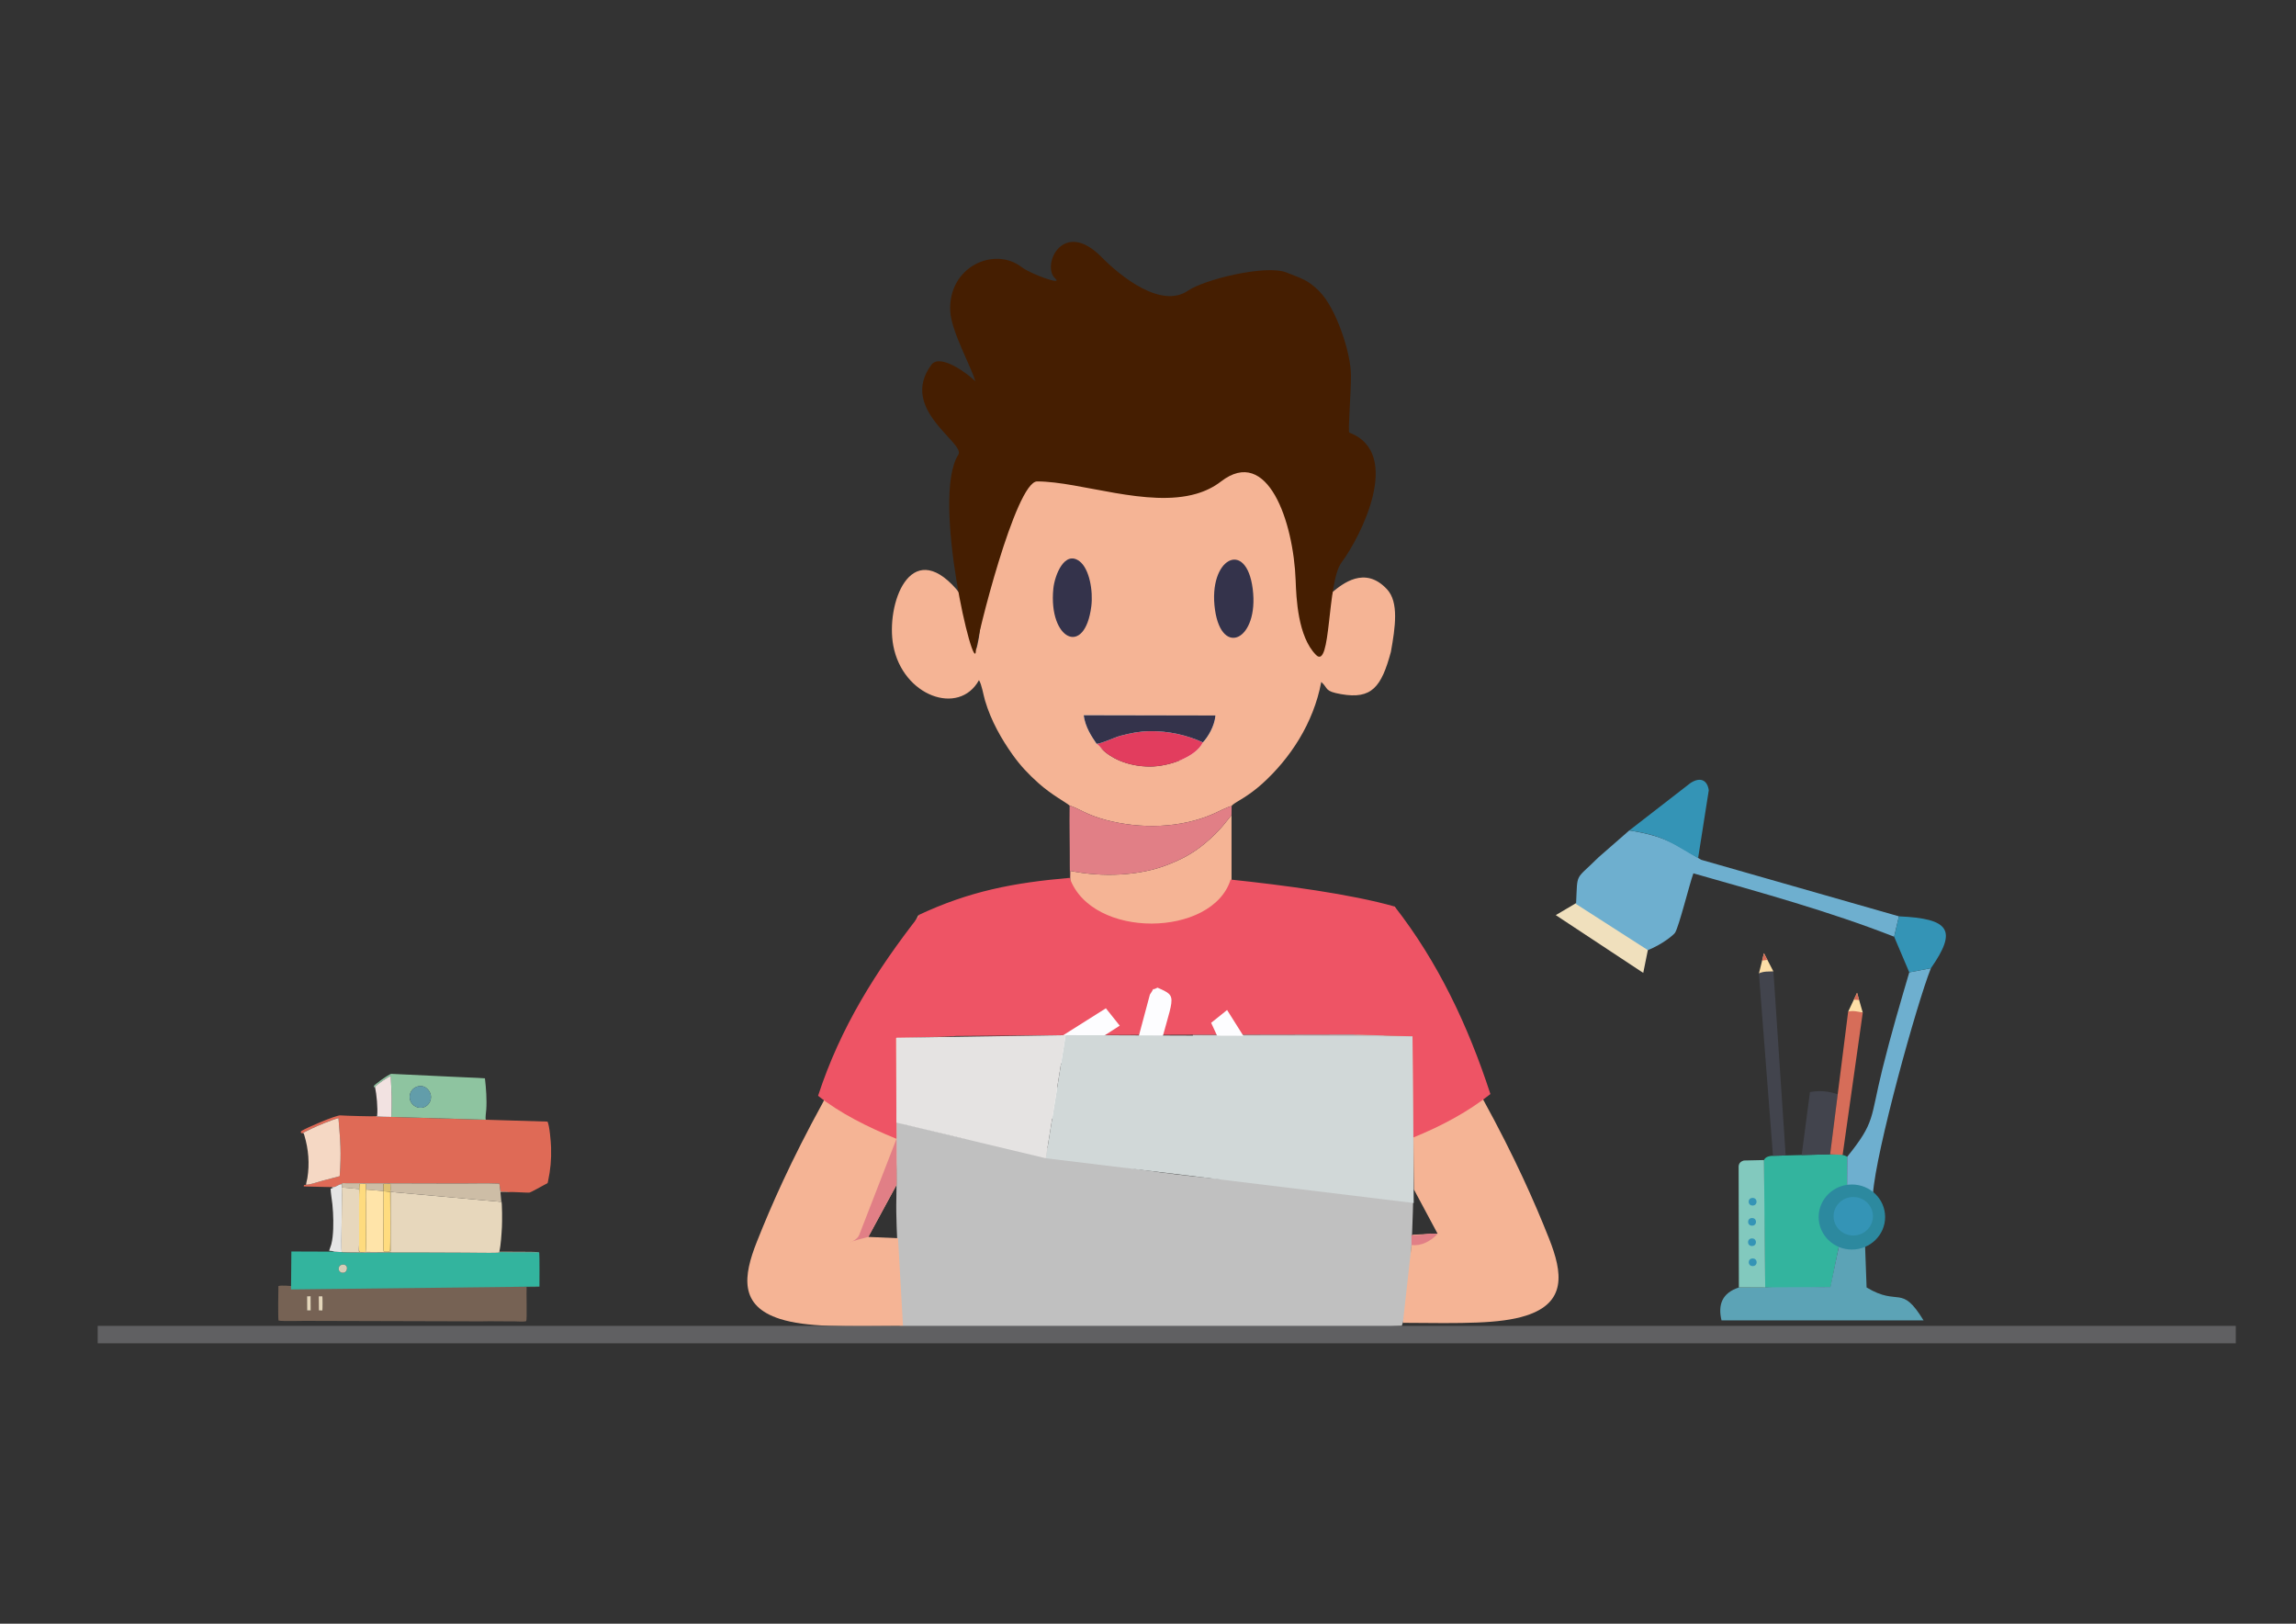 <?xml version="1.0" encoding="UTF-8"?>
<!DOCTYPE svg PUBLIC "-//W3C//DTD SVG 1.1//EN" "http://www.w3.org/Graphics/SVG/1.1/DTD/svg11.dtd">
<!-- Creator: CorelDRAW 2020 (64-Bit) -->
<svg xmlns="http://www.w3.org/2000/svg" xml:space="preserve" width="297mm" height="210mm" version="1.1" style="shape-rendering:geometricPrecision; text-rendering:geometricPrecision; image-rendering:optimizeQuality; fill-rule:evenodd; clip-rule:evenodd"
viewBox="0 0 29700 21000"
 xmlns:xlink="http://www.w3.org/1999/xlink"
 xmlns:xodm="http://www.corel.com/coreldraw/odm/2003">
 <rect x="0" y="0" width="29700" height="21000" fill="#333333" stroke="none"/>
 <defs>
  <style type="text/css">
   <![CDATA[
    .fil35 {fill:#606062}
    .fil9 {fill:#2C899F}
    .fil4 {fill:#33B49E}
    .fil32 {fill:#34334B}
    .fil6 {fill:#3494B6}
    .fil29 {fill:#421E02}
    .fil8 {fill:#42444D}
    .fil34 {fill:#451E01}
    .fil5 {fill:#5CA3B6}
    .fil23 {fill:#629DAA}
    .fil3 {fill:#6EAFCF}
    .fil13 {fill:#766254}
    .fil7 {fill:#82C9BE}
    .fil15 {fill:#8EC4A0}
    .fil0 {fill:silver}
    .fil17 {fill:#CDBDA6}
    .fil36 {fill:#D1D8D8}
    .fil24 {fill:#D5CDB7}
    .fil11 {fill:#D66D59}
    .fil12 {fill:#DF6A56}
    .fil25 {fill:#E0C170}
    .fil30 {fill:#E17F86}
    .fil31 {fill:#E23D5E}
    .fil26 {fill:#E5D6BA}
    .fil37 {fill:#E5E3E2}
    .fil19 {fill:#E5E5E5}
    .fil14 {fill:#E7D7BC}
    .fil27 {fill:#EE5465}
    .fil2 {fill:#F0E0BD}
    .fil20 {fill:#F2E2E1}
    .fil1 {fill:#F5B495}
    .fil16 {fill:#F5D8C4}
    .fil10 {fill:#FDDEA7}
    .fil33 {fill:#FDFDFF}
    .fil28 {fill:#FDFEFE}
    .fil21 {fill:#FEDB7E}
    .fil22 {fill:#FFDC7F}
    .fil18 {fill:#FFE4A9}
   ]]>
  </style>
 </defs>
 <g id="Capa_x0020_1">
  <path class="fil0" d="M13571.11 14843.99c-653.19,31.04 -1226.69,-162.3 -1891.79,-310.72l-112.43 -634.03c8.08,531.02 39.82,1148.04 28.2,1592.15 -12.37,471.65 58.07,1056.94 43.44,1659.93 597.81,170.29 5518.84,52.46 6494.42,-3.38 182.66,-479.43 172.92,-2968.24 138.53,-3743.76l-656.39 -25.22 -2184.56 3.83 6.94 184.47c73.24,-34.51 75.35,-60.33 251.41,-71.01l174.09 217.71c-1.21,24.22 -9.51,110.56 -12.89,136.23l45.19 642.93c135.81,318.44 233.22,-24.97 277.78,511.93l2.44 258.01c-356.75,28.81 -2489.9,-241.57 -2604.38,-419.07z"/>
  <path class="fil1" d="M17517.17 13379.14l754.31 25.04 18.88 1981.08 305.46 570.18 -321.57 13.33 -127.18 1139.87c777.66,6.69 1253.47,14.38 1590.55,-92.52 528.88,-167.76 476.54,-552.92 300.1,-997.55 -187.49,-472.37 -439.89,-1046.25 -851.96,-1797.22l-1145 -2496.8c-327.57,374.33 -618.86,1119.17 -523.59,1654.59z"/>
  <path class="fil2" d="M21318.29 12276.13c-369.5,-285.16 -515.09,-384.96 -929.33,-596.45l-264.29 155.96 1131.6 747.13 62.02 -306.64z"/>
  <path class="fil3" d="M20387.2 11692.01l929.33 596.45c193.64,-77.89 333.79,-198.94 350.33,-223.62 50.98,-76.11 189.71,-640.61 238.13,-769.69 874.01,249.02 1754.87,490.32 2596.78,819.71l61.93 -263.6 -2557.83 -731.17c-324.41,-193.94 -451.2,-303.32 -929.73,-380.03l-400.46 349.62c-307.76,306.92 -267.48,180.43 -288.48,602.33z"/>
  <path class="fil4" d="M22829.98 16651.33l322.78 15.14c181.06,-6.63 341.51,-16.13 526.85,-16.13l107.37 -531.6c-169.93,-252.94 -128.78,-110.28 -235.57,-447.88l341.18 -296.59c0.66,-137.8 1.33,-275.63 1.99,-413.43 -47.03,-27.87 -104.41,-37.01 -169.02,-33.12l-789.33 20.6c-69.9,1.72 -107.16,23.83 -120.61,60.85l14.36 1642.16z"/>
  <path class="fil5" d="M22493.2 16651.33c-216.83,71.46 -273.21,222.45 -224.28,425.68l2613.09 0c-291.82,-478.11 -314.69,-171.68 -736.57,-425.8l-20.27 -554.07 -338.19 21.6 -110.44 526.74 -1183.34 5.85z"/>
  <path class="fil3" d="M23894.58 14960.84l-1.99 413.43 335.06 69.29c37.1,-554.52 568.39,-2467.64 749.75,-2921.34l-279.88 53.46c-116.35,396.56 -236.24,800.67 -347.55,1250.27 -160.82,649.51 -88.48,679.56 -455.39,1134.89z"/>
  <path class="fil6" d="M21076.14 10740.06c467.4,70.07 546.25,170.22 889.82,358.04l137.95 -877.39c-19.28,-131.98 -108.75,-176.05 -236.21,-94.03l-791.56 613.38z"/>
  <path class="fil7" d="M22493.2 16651.33l340.73 -0.66 -15.96 -1647.3 -259.28 5.8c-48.53,13.27 -65.91,40.96 -68.62,75.41l3.13 1566.75z"/>
  <path class="fil6" d="M24501.77 12114.86l195.75 460.82 279.88 -53.46c344.56,-493.4 243.29,-641.27 -413.7,-670.96l-61.93 263.6z"/>
  <path class="fil8" d="M23305.54 14938.67l368.21 -9.63 98.04 -776.33c-109.71,-38.4 -228.06,-51.91 -358.95,-28.57l-107.3 814.53z"/>
  <ellipse class="fil9" cx="23955.22" cy="15740.22" rx="429.85" ry="420.69"/>
  <ellipse class="fil6" cx="23973" cy="15730.3" rx="254.48" ry="249.05"/>
  <polygon class="fil10" points="22752.57,12590.95 22940.41,12564.81 22817.35,12328.2 "/>
  <polygon class="fil11" points="22793.78,12423.74 22862.01,12414.09 22817.36,12328.2 "/>
  <path class="fil8" d="M22934.38 14948.21l164.2 -4.14 -158.18 -2379.27c-54.27,-0.34 -136.26,-4.21 -187.84,26.15l181.82 2357.26z"/>
  <polygon class="fil10" points="23906.65,13084.97 24095.95,13096.42 24022.02,12840.18 "/>
  <polygon class="fil11" points="23980.06,12929.19 24048.86,12933.19 24022.04,12840.18 "/>
  <path class="fil11" d="M23673.74 14929.06l161.75 7.51 260.46 -1840.15c-53.13,-11.06 -132.75,-31.04 -189.3,-11.45l-232.91 1844.09z"/>
  <ellipse class="fil6" cx="22670.89" cy="15542.31" rx="50.82" ry="49.73"/>
  <ellipse class="fil6" cx="22663.85" cy="15802.61" rx="50.82" ry="49.73"/>
  <ellipse class="fil6" cx="22662.96" cy="16066.17" rx="50.82" ry="49.73"/>
  <ellipse class="fil6" cx="22672.2" cy="16325.47" rx="50.82" ry="49.73"/>
  <path class="fil12" d="M3915.94 14655.61c4.78,-4.95 1.17,-1.88 8.55,-6.64l101.85 -49.86c87.27,-41.72 264.07,-115.28 352.08,-137.86 24.4,308.42 38.21,431.81 15.72,751.05l-216.8 56.73c-56.18,14.79 -159.65,51.94 -217.88,53.71 -17.83,6.64 -30.73,-5.71 -30.4,22.07l360.91 8.59c41.09,0.09 34.57,0.15 67.19,-15.23 18.99,-8.95 39.76,-21.92 58.71,-23.89l4.8 -4.47c5.05,-12.34 29.31,-6.98 57.61,-6.94l1467.04 3.65c168.42,0.09 347.06,-5.06 514.14,1.24l14.25 99.95c23,13.91 80.39,-0.85 101.49,11.04 61.63,-6.94 244.85,10.45 276.61,4.87 13.71,-2.4 170.82,-89.14 186.98,-98.09 51.2,-28.36 43.4,-14.94 50.18,-46.71 32.09,-150.45 44.31,-279.26 39.61,-437.48 -2.18,-73.51 -19.77,-282.51 -45.99,-335.19l-798.44 -24.16 -1221.55 -36.58c-15.08,-0.29 -189.12,-1.66 -202.29,-8.89 -16.59,4.45 -400.74,-5.57 -456.02,-10.7 -57.16,-5.31 -451.64,165.32 -502.96,200.68 -19.7,13.57 -7.46,36.79 14.61,29.11z"/>
  <path class="fil13" d="M4123.28 16765.53l46.4 -0.58c4.99,18.24 4.87,165.09 0.25,184.4l-45.46 -0.31 -1.19 -183.51zm-151.46 -0.01l46.78 -1.41 1.29 184.9 -47.16 -0.47 -0.91 -183.02zm46.55 318.14l2217.61 6.17 33.05 -1.12 91.96 -0.34 32.06 0.24 225.33 1.4c40.26,-2.7 164.05,9.09 188.72,-3.83 12.06,-25.37 0.14,-374.36 4.85,-441.38 6.37,-0.04 157.04,3.69 160.02,-3.73 0.51,-1.28 1.97,-0.97 2.8,-1.68 -559.96,-6.34 -1127.3,4 -1689.41,-3.5 -280.82,-3.74 -563.8,-0.46 -844.91,-0.87l-634.86 -0.86c-47.03,0.16 -163.91,-14.98 -204.25,-1.07 -2.99,48.24 -5.1,425.7 1.35,445.76 28.17,12.89 351.38,2.15 415.68,4.81z"/>
  <path class="fil4" d="M4485.44 16421.96c-20.12,68.28 -123.35,41.66 -101.42,-30.98 17.14,-56.7 124.37,-46.88 101.42,30.98zm2484.44 -226.71c-158.84,-2.35 -319.72,2.4 -478.18,-1.8 -41.17,-1.11 -26.66,7.47 -58.59,8.56 -104.99,3.63 -306.06,-1.04 -416.33,-1.07 -316.94,-0.12 -634.45,-3.96 -951.33,-2.04 -67.37,2.08 -642.37,5.11 -656.39,-5.36l-86 -5.44 -554.13 -2.06 -4.37 490.37 3213.42 -36.71c0.29,-6.18 2.45,-421.26 -2.56,-435.44 -4.24,-12 3.71,-1.61 -5.54,-9.01z"/>
  <path class="fil14" d="M5046.18 16194.46l19.26 4.45c316.88,-1.93 634.4,1.91 951.34,2.02 110.26,0.04 311.34,4.7 416.32,1.08 31.94,-1.1 17.44,-9.66 58.59,-8.57 158.48,4.22 319.35,-0.54 478.19,1.81 -14.92,-7.39 -450.95,-4.87 -511,-5.99 21.33,-92.84 27.8,-221.17 33.74,-319.26 3.18,-52.42 5.28,-318.65 -9.05,-348l1.58 22.08 -1430.87 -128.34 -0.7 690.95c0.24,20.19 5.37,75.3 -7.4,87.77z"/>
  <path class="fil15" d="M5300.1 14206.67c-16.01,-132.6 136.29,-207.07 222.85,-128.28 100.24,91.23 43.1,235.07 -66.62,248.69 -79.29,9.85 -147.88,-51.29 -156.23,-120.41zm-449.29 -148.54c15.87,-26.39 170.64,-133.03 204.13,-139.93 2.4,88.62 9.59,173.03 11.29,263.25 1.67,88.46 -0.72,176.37 -3.63,263.96l1221.55 36.58c-8.29,-20.73 3.92,-102.95 5.95,-131.52 8.88,-125.18 -2.64,-282.16 -17.42,-404.15 -132.62,-9.51 -267.56,-11.36 -401.06,-19.41l-810.07 -38.42c-18.5,1.15 -111.7,65.14 -129.79,78.27 -21.72,15.77 -39.05,28.9 -59.3,45.6 -7.28,6.01 -24.46,17.36 -30.26,24.84 -9.38,12.11 -11.62,29.61 8.61,20.93z"/>
  <path class="fil16" d="M3915.94 14655.61c20.93,-0.42 7.08,-1.55 15.03,10.18 0.78,1.13 5.84,17.77 6.06,18.52 54.15,180.18 69.4,367.79 38.65,554.17 -4.76,28.8 -14.73,54.95 -16.22,84.26 58.23,-1.77 161.7,-38.92 217.88,-53.71l216.8 -56.73c22.49,-319.24 8.68,-442.63 -15.72,-751.05 -88.01,22.58 -264.81,96.14 -352.08,137.86l-101.85 49.86c-7.38,4.76 -3.77,1.69 -8.55,6.64z"/>
  <path class="fil17" d="M4421.1 16193.61l-12.05 -0.07c14.02,10.47 589.02,7.44 656.39,5.37l-19.26 -4.45 -317.54 -3c-101.76,8.16 -83.69,11.55 -83.79,-109.99 -0.02,-36.44 0.36,-72.86 0.15,-109.3 -0.77,-136.41 -3.97,-547.76 6.24,-659.74l82.82 0 0.66 72.68 225.75 19.15 -0.4 -92.6 90.31 0.26c0.05,27.29 4.58,84.76 -2.23,101.96l-0.6 1.65 6.73 0.21 1430.87 128.34 -1.58 -22.08 -9.97 -104.92 101.6 1.67c-21.1,-11.89 -78.49,2.87 -101.49,-11.04l-14.25 -99.95c-167.08,-6.3 -345.72,-1.15 -514.14,-1.24l-1467.04 -3.65c-28.3,-0.04 -52.56,-5.4 -57.61,6.94 4.26,10.13 -2.54,23.59 3.88,48.53l219.32 19.67c6.58,33.43 1.57,621.58 1.58,720.27 0.01,29.53 -7.61,79.16 0.95,94.94l-225.3 0.39z"/>
  <path class="fil14" d="M4421.1 16193.61l225.3 -0.39c-8.56,-15.78 -0.94,-65.41 -0.95,-94.94 -0.01,-98.69 5,-686.84 -1.58,-720.27l-219.32 -19.67c-6.42,-24.94 0.38,-38.4 -3.88,-48.53l-4.8 4.47c18.59,23.51 -9.22,846.15 5.23,879.33z"/>
  <path class="fil18" d="M4728.64 16191.46l317.54 3c12.77,-12.47 7.64,-67.58 7.4,-87.77l0.7 -690.95 -6.73 -0.21c1.26,83.57 5.5,747.44 -3.46,768.97 -5.94,6.65 -64.84,4.73 -69.53,3.78 -9.63,-1.96 -6.55,-1.54 -10.8,-3.8 -9.78,-10.75 -2.72,-343.11 -2.72,-384.65 0,-130.81 1.12,-262.01 0.53,-392.74l-1.1 -2.83 -225.75 -19.15c-5.53,60.8 -1.24,141.54 -1.17,204.54 0.08,67.25 -0.12,134.51 -0.11,201.77 0.01,67.92 6.71,360.34 -4.8,400.04z"/>
  <path class="fil19" d="M4289.97 15353.4l18.37 9.26 -31.19 11.66c-2.12,34.8 17.86,155.73 22.4,200.35 7.19,70.48 10.75,140.64 11.82,212.55 1.11,75.38 -1.42,142.3 -9.34,214.09 -3.11,28.19 -9.46,65.05 -16.9,92.84 -8.1,30.22 -21.55,58.78 -27.55,82.12 20.67,2.53 51.1,1.98 65.49,11.84l85.98 5.43 12.05 0.07c-14.45,-33.18 13.36,-855.82 -5.23,-879.33 -18.95,1.97 -39.72,14.94 -58.71,23.89 -32.62,15.38 -26.1,15.32 -67.19,15.23z"/>
  <path class="fil20" d="M4850.81 14058.13c20.78,93.49 38.59,276.1 27.4,375.54l-17.9 2.85c13.17,7.23 187.21,8.6 202.29,8.89 2.91,-87.59 5.3,-175.5 3.63,-263.96 -1.7,-90.22 -8.89,-174.63 -11.29,-263.25 -33.49,6.9 -188.26,113.54 -204.13,139.93z"/>
  <path class="fil21" d="M4728.64 16191.46c11.51,-39.7 4.81,-332.12 4.8,-400.04 -0.01,-67.26 0.19,-134.52 0.11,-201.77 -0.07,-63 -4.36,-143.74 1.17,-204.54l-0.66 -72.68 -82.82 0c-10.21,111.98 -7.01,523.33 -6.24,659.74 0.21,36.44 -0.17,72.86 -0.15,109.3 0.1,121.54 -17.97,118.15 83.79,109.99z"/>
  <path class="fil22" d="M5047.55 15415.53l0.6 -1.65 -86.58 -6.79c0.59,130.73 -0.53,261.93 -0.53,392.74 0,41.54 -7.06,373.9 2.72,384.65 4.25,2.26 1.17,1.84 10.8,3.8 4.69,0.95 63.59,2.87 69.53,-3.78 8.96,-21.53 4.72,-685.4 3.46,-768.97z"/>
  <path class="fil23" d="M5300.1 14206.67c8.35,69.12 76.94,130.26 156.23,120.41 109.72,-13.62 166.86,-157.46 66.62,-248.69 -86.56,-78.79 -238.86,-4.32 -222.85,128.28z"/>
  <path class="fil24" d="M4485.44 16421.95c22.94,-77.86 -84.29,-87.67 -101.41,-30.97 -21.94,72.64 81.28,99.27 101.41,30.97z"/>
  <path class="fil25" d="M4960.47 15404.26l1.1 2.83 86.58 6.79c6.81,-17.2 2.28,-74.67 2.23,-101.96l-90.31 -0.26 0.4 92.6z"/>
  <path class="fil26" d="M4124.47 16949.04l45.46 0.31c4.62,-19.31 4.74,-166.16 -0.25,-184.4l-46.4 0.58 1.19 183.51z"/>
  <polygon class="fil26" points="3972.73,16948.54 4019.89,16949.01 4018.6,16764.11 3971.82,16765.52 "/>
  <path class="fil27" d="M17517.17 13379.14l754.31 25.04 10.83 1307.32c370.38,-149.99 716.99,-338.35 997.05,-561.73 -288.9,-885.86 -678.77,-1708.71 -1238.6,-2425.22 -327.57,374.33 -618.86,1119.17 -523.59,1654.59z"/>
  <path class="fil1" d="M12349.67 13398.62l-754.34 25.01 2.18 1901.66 -365.38 672.47 384.29 16.32 64.47 1136.87c-777.66,6.7 -1253.48,14.39 -1590.56,-92.52 -528.87,-167.75 -476.53,-552.91 -300.09,-997.54 187.48,-472.37 439.89,-1046.25 851.96,-1797.22l1238.78 -2428.63c295.9,374.4 355.36,1028.13 468.69,1563.58z"/>
  <path class="fil27" d="M12344.37 13401.8l-754.31 25.03 6.76 1302.04c-370.35,-150.01 -734.58,-333.06 -1014.65,-556.44 288.91,-885.87 751.9,-1618.25 1311.76,-2334.76 327.57,374.34 545.71,1028.7 450.44,1564.13z"/>
  <path class="fil28" d="M16142.3 9259.8c-667.4,-25.22 -1263,-9.24 -1905.77,-22.61 -26.28,-0.55 -201.91,-1.93 -215.47,0.07 -179.9,26.41 -71.55,-34.25 -109.27,62.2 -41.31,105.62 168.53,276.36 245.87,328.87 620.18,421.11 1970.15,211.05 1984.64,-368.53z"/>
  <path class="fil29" d="M15918.66 7583.58c-368.79,134.17 -208.65,743.27 175.24,625.16 361.73,-111.3 241.1,-776.63 -175.24,-625.16z"/>
  <path class="fil1" d="M15559.61 9602.03c-89.77,188.58 -437.7,311.78 -682.26,311.95 -144.51,0.11 -280.34,-27.07 -404.84,-80.6 -74.7,-32.12 -167.91,-90.15 -221.47,-149.63 -24.63,-27.38 -33.37,-43.14 -65.91,-64.1 -64.42,-95.02 -145.81,-213.28 -166.87,-369.19l1704.36 3.36c-11.95,139.5 -98.05,279.32 -163.01,348.21zm-3188.66 -1982.33c-599.21,-682.71 -913.77,201.18 -816.15,728.47 121.31,655.15 849.91,917.13 1108.81,448.76 35.38,54.43 56.92,191.53 78.9,265.51 77.29,259.85 211.93,496.79 357.21,700.12 101.32,141.82 202.78,249.02 333.16,365.66 171.42,153.34 350.7,245.54 403.07,289.98 125.43,40.05 215.66,119.32 469.32,186.62 448.5,118.97 965.09,109.15 1395.43,-81.2 52.85,-23.38 187.37,-93.89 231.15,-97.93 12.94,-18.55 1.76,-6.76 18.56,-20.82 47.02,-39.34 196.01,-105.1 377.88,-269.36 357.45,-322.85 662.64,-779.38 763,-1315.62 96.41,87.21 35.52,119.04 256.92,158.03 396.46,69.8 521.05,-93.25 643.65,-546.27 58.13,-324.15 103.97,-643.81 -49.76,-809.95 -288.1,-311.4 -581.36,-64.8 -702.38,32.64 -17.43,26.29 -220.96,739.19 -221.89,742.18 -47.9,-213.32 55.78,-619.61 38.58,-831.33l10.46 -465.9c-39.2,-40.83 -61.74,-57.84 -105.36,-99.53 -137.29,-131.23 -451.24,-654.31 -642.26,-883.83 -65.86,-180.57 -764.77,-500.72 -923.98,-630.93 -72.5,-59.28 -63.07,-51.38 -175.54,-63.9 -648.79,-72.29 -1653.89,-143.11 -2244.42,147.8 -80.37,39.58 -82.96,44.58 -124.42,115.79 -92.4,158.78 -157.58,322.27 -195.34,511.91 -38.16,191.5 -23.73,243.84 -5.6,431.87 40.82,423.29 99.49,1415.32 -26.26,1782.16 -61.45,-486.7 21.17,-437.8 -252.74,-790.93z"/>
  <path class="fil1" d="M13829.92 11964.83l2100.91 5.95 -0.15 -1426.4c-26.76,20.78 -130.53,191.27 -359.2,376.25 -147,118.91 -279.64,189.95 -465.65,263.17 -367.06,144.5 -843.08,164.46 -1257.53,80.3 -15.37,114.55 20.58,654.93 -18.38,700.73z"/>
  <path class="fil30" d="M13829.92 11964.83c38.96,-45.8 3.01,-586.18 18.38,-700.73 414.45,84.16 890.47,64.2 1257.53,-80.3 186.01,-73.22 318.65,-144.26 465.65,-263.17 228.67,-184.98 332.44,-355.47 359.2,-376.25l1.17 -118.7c-43.78,4.06 -178.3,74.56 -231.15,97.94 -430.35,190.35 -946.93,200.17 -1395.44,81.19 -253.65,-67.29 -343.87,-146.56 -469.32,-186.61 -3.89,260.56 3.62,523.09 2.3,783.91 -0.81,161.67 17.05,638.25 -8.32,762.72z"/>
  <path class="fil31" d="M14185.13 9619.66c32.53,20.94 41.28,36.71 65.91,64.08 53.56,59.5 146.77,117.53 221.47,149.64 124.5,53.53 260.34,80.71 404.84,80.61 244.56,-0.19 592.5,-123.38 682.27,-311.96 -190.55,-89.52 -441.74,-151.07 -694.3,-145.01 -139.44,3.34 -241.22,25.99 -362.8,57.02 -92.18,23.53 -246.18,102.59 -317.39,105.62z"/>
  <path class="fil32" d="M14185.13 9619.66c71.21,-3.03 225.21,-82.09 317.39,-105.62 121.58,-31.03 223.36,-53.68 362.8,-57.02 252.56,-6.06 503.75,55.49 694.3,145.01 64.96,-68.89 151.04,-208.71 163,-348.22l-1704.35 -3.36c21.05,155.92 102.43,274.18 166.86,369.21z"/>
  <path class="fil27" d="M11880.98 11835.05c202.96,300.51 329.9,1373.38 301.66,1565.06l1601.86 -12.28 1646.03 -5.04 2118.4 -3.71c-93.97,-643.69 188.3,-1225.3 491.83,-1654.53 -564.68,-160.97 -1432.57,-276.3 -2121.93,-348.76 -231.13,746.92 -1795.17,778.08 -2082.32,-21.96 -731.26,63.17 -1299.47,173.43 -1955.53,481.22z"/>
  <path class="fil33" d="M14973.03 12773.68c287.59,126.9 196.47,87.75 -25.08,983.44 -47.19,190.75 -90.33,341.2 -135.23,550.57 -136.42,636.22 -101.66,455.56 -247.6,446.16 -273.91,-17.66 -94.62,-350.43 58,-952.26l251.25 -938.16c93.25,-137.68 -15.01,-29.15 98.66,-89.75z"/>
  <path class="fil33" d="M13140.83 13775.28l1164.36 -734.71 179.18 224.72 -910.95 586.09c206.13,496.19 290.95,268.7 199.88,580.15 -278.38,78.03 -217.31,34.56 -370.49,-226.8 -76.67,-130.84 -177.1,-302.89 -261.98,-429.45z"/>
  <polygon class="fil33" points="14981.57,14309.53 15895.92,13725 15666.74,13228.54 15873.07,13062.85 16334.59,13795.26 15158.76,14533.37 "/>
  <path class="fil34" d="M12396.36 5881.26c98.18,-151.98 -777.21,-586.3 -347.87,-1164.29 114.24,-153.79 491.99,132.45 567.54,214.77 -46.41,-179.08 -311.73,-644 -324.34,-908.45 -27.53,-577.23 574.3,-841.16 925.6,-567.22 107.71,84 541.55,243.79 432.94,146.13 -184.12,-165.56 97.69,-786.98 598.91,-276.98 242.15,246.39 771.02,674.07 1119.53,433.45 205.74,-142.04 1005.73,-340.9 1271.5,-234.56 199.22,79.72 278.67,94.91 429.13,246.96 212.87,215.09 406.4,790.23 406.4,1085.78 0,239.98 -41.73,730.62 -21.63,738.24 700.98,265.96 144.69,1350.97 -100.68,1679.67 -192.38,257.76 -129.74,1398.34 -330.84,1195.01 -234.56,-237.18 -254.31,-733.82 -262.53,-961.68 -27.51,-760.81 -362.46,-1746.64 -965.53,-1280.96 -96.05,74.18 -203.55,125.38 -319.04,158.92 -629.13,182.72 -1496.81,-157.9 -2058.94,-159.71 -278.43,-0.88 -788.55,2049.05 -792.81,2184.29 -12.39,392.22 -584.98,-1975.72 -227.34,-2529.37z"/>
  <path class="fil32" d="M15716.73 7887.27c89.28,621.74 570.16,384.22 488.07,-269.24 -82.46,-656.38 -583.54,-395.65 -488.07,269.24z"/>
  <path class="fil32" d="M14116.88 7840.5c24.83,-196.86 -24.33,-484.99 -152.92,-581.64 -192.23,-144.47 -321,178.22 -338.52,354.23 -65.63,659.35 407.62,892.01 491.44,227.41z"/>
  <rect class="fil35" x="1263.8" y="17147.92" width="27657.34" height="225.77"/>
  <polygon class="fil36" points="13527.97,14980.16 18286.92,15559.11 18271.48,13404.18 13784.5,13387.83 "/>
  <polygon class="fil37" points="11595.76,14519.13 13527.97,14980.16 13784.5,13387.83 11594.07,13421.04 "/>
  <path class="fil30" d="M18596.17 15959.58c-181.37,-18.35 -122.07,16.49 -338.82,14.97 -0.77,51.86 1.29,76.48 1.04,128.39 127.71,12.73 238.26,-43.2 337.78,-143.36z"/>
  <path class="fil30" d="M11232.13 15997.75l365.4 -676.15 -0.72 -592.72 -482.95 1244.22c-44,110.65 -296.95,127.93 118.27,24.65z"/>
 </g>
</svg>
